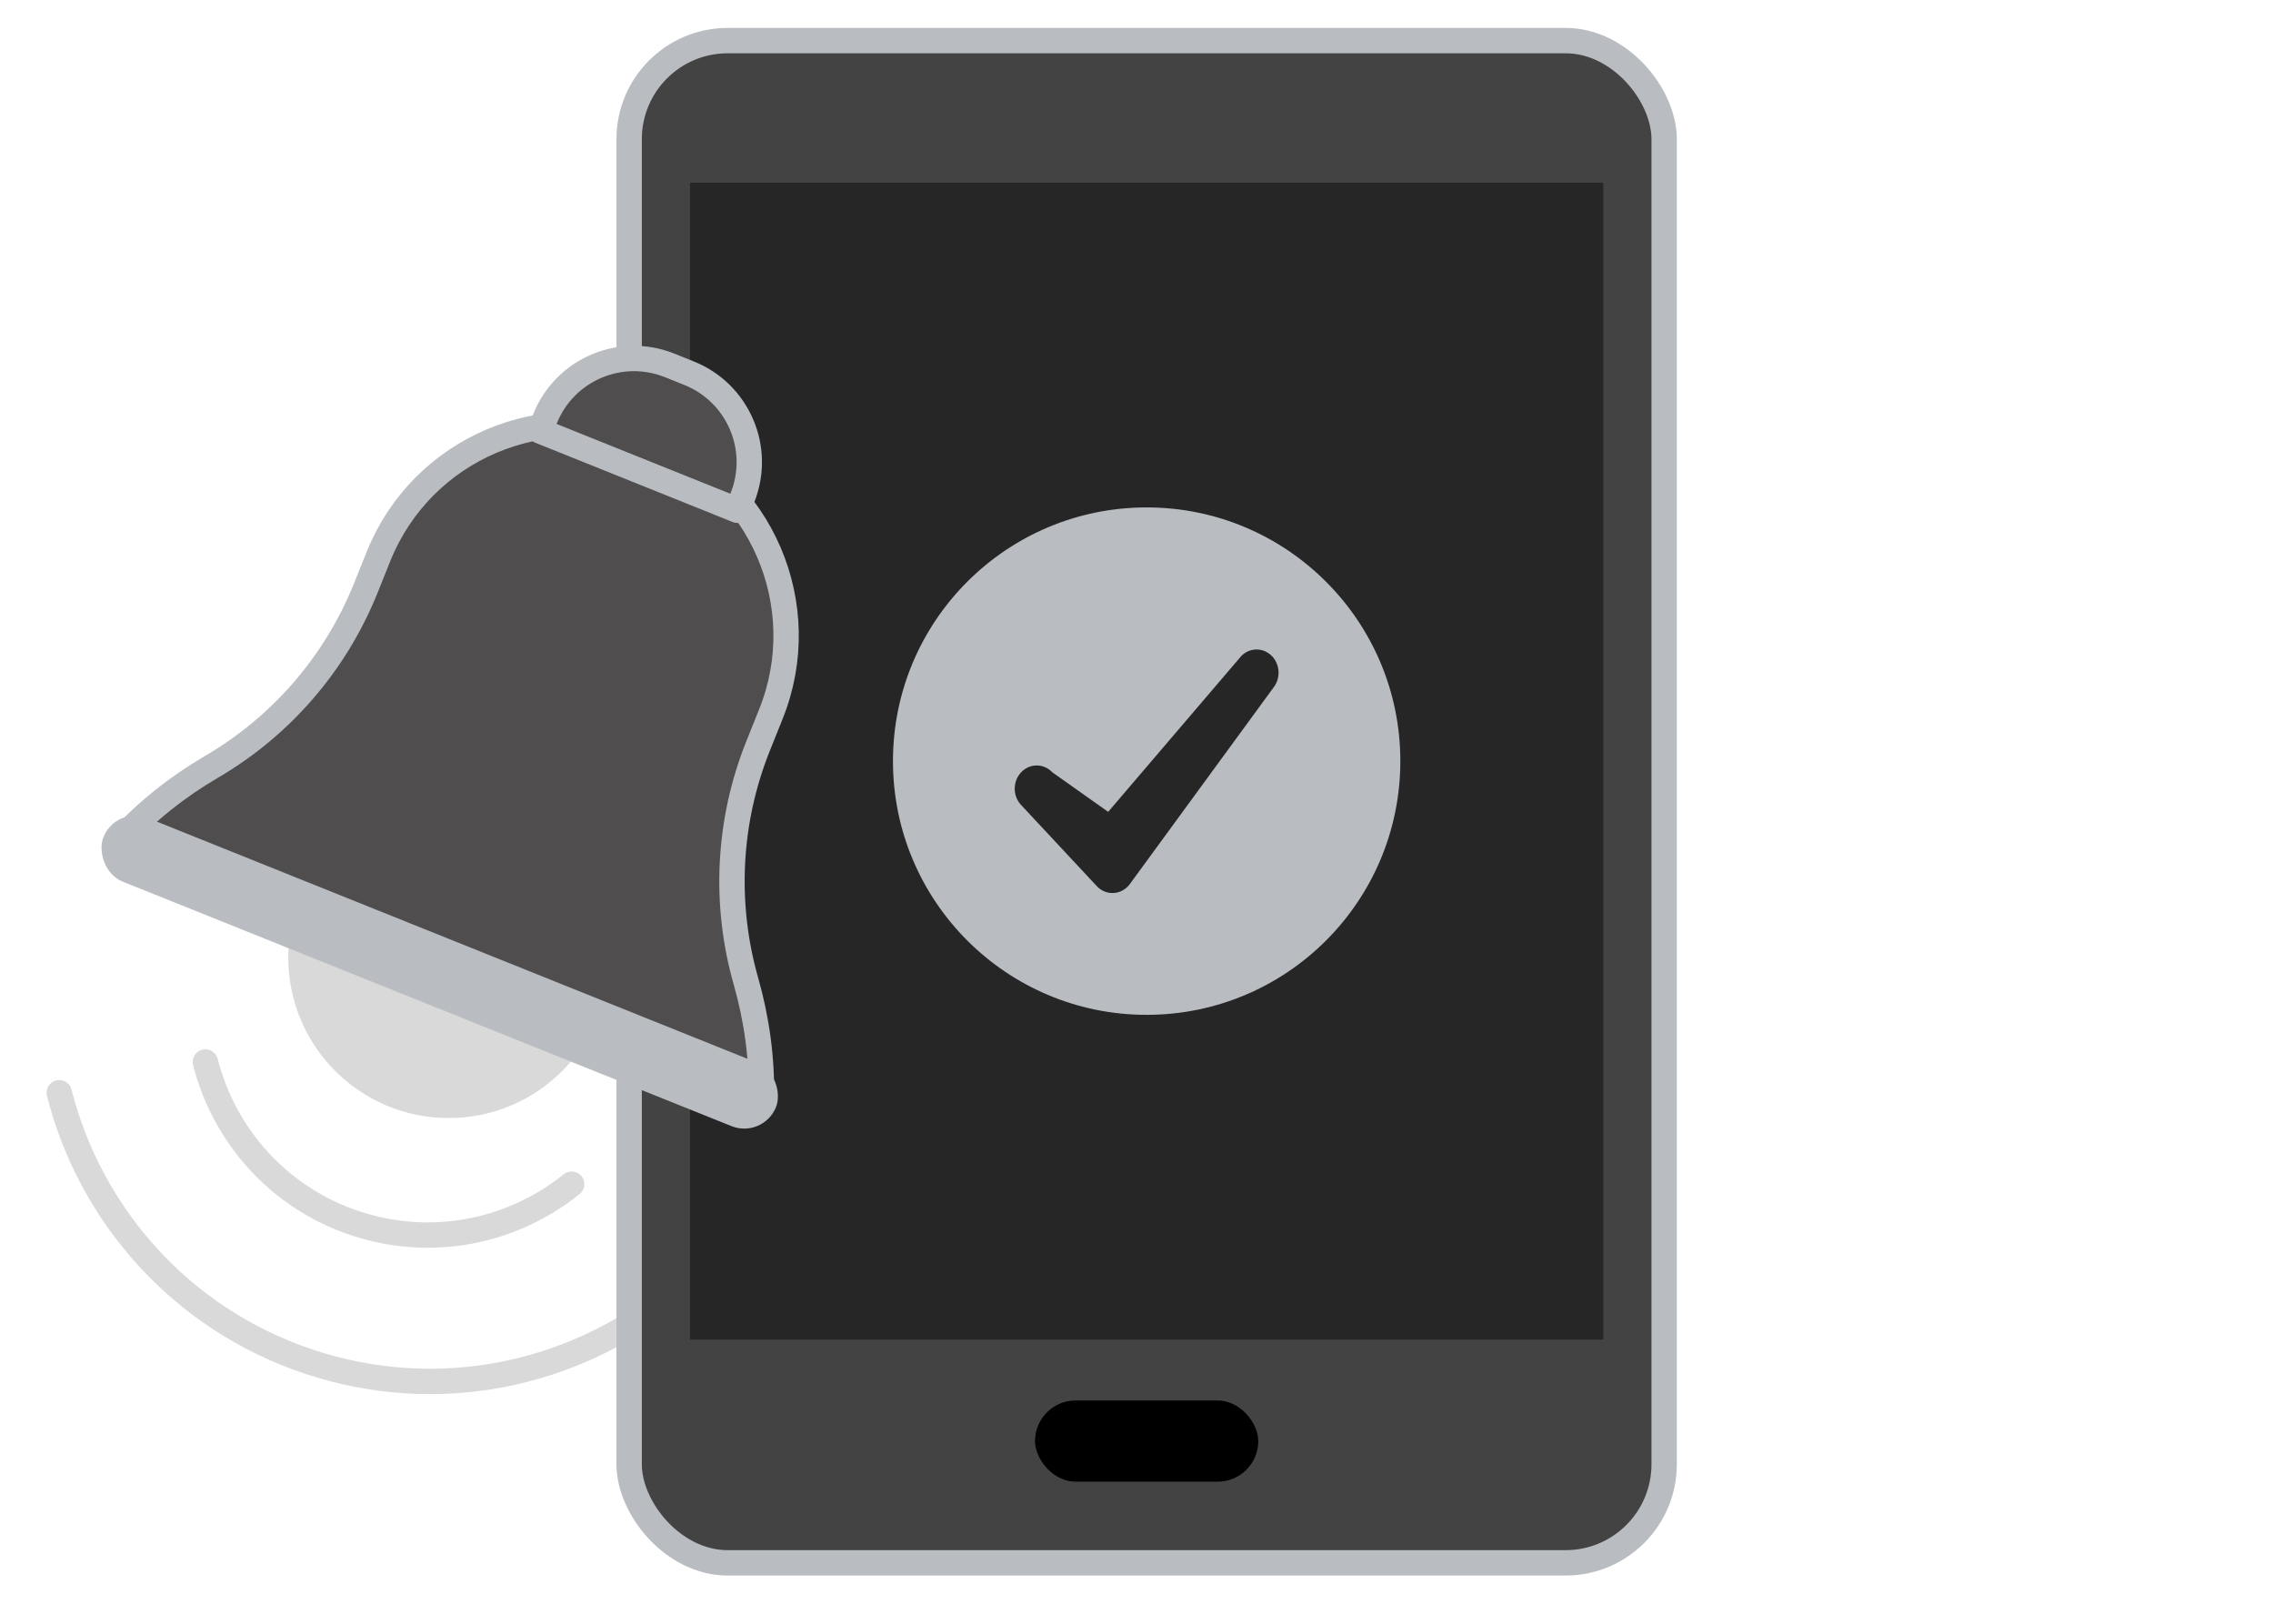 <svg width="112" height="80" viewBox="0 0 112 80" fill="none" xmlns="http://www.w3.org/2000/svg">
<path d="M10.12 52.323C11.036 55.926 13.709 59.003 17.497 60.267C21.285 61.531 25.27 60.676 28.166 58.344" stroke="#D9D9D9" stroke-width="1.25" stroke-miterlimit="10" stroke-linecap="round" stroke-linejoin="round"/>
<path d="M2.919 53.839C4.445 59.848 8.903 64.98 15.221 67.088C21.54 69.196 28.186 67.77 33.015 63.882" stroke="#D9D9D9" stroke-width="1.25" stroke-miterlimit="10" stroke-linecap="round" stroke-linejoin="round"/>
<rect x="31" y="2" width="51" height="75" rx="4.857" fill="#434343" stroke="#B9BDC2" stroke-width="1.25" stroke-miterlimit="10" stroke-linecap="round" stroke-linejoin="round"/>
<rect x="34" y="9" width="45" height="57" fill="#262626"/>
<circle cx="56.5" cy="37.5" r="12.5" fill="#B9BDC2"/>
<path fill-rule="evenodd" clip-rule="evenodd" d="M62.593 32.25C63.061 32.645 63.136 33.364 62.763 33.857L55.661 43.571C55.468 43.825 55.183 43.98 54.875 43.998C54.567 44.016 54.267 43.895 54.049 43.665L50.317 39.664C49.894 39.218 49.894 38.494 50.317 38.048C50.74 37.602 51.426 37.602 51.849 38.048L54.604 39.999L61.071 32.429C61.444 31.936 62.126 31.856 62.593 32.25Z" fill="#262626"/>
<rect x="51" y="69" width="11" height="4" rx="2" fill="black"/>
<circle cx="22.111" cy="47.178" r="7.907" fill="#D9D9D9"/>
<path d="M36.756 48.344C35.669 44.535 35.868 40.454 37.359 36.741L37.986 35.178C40.124 29.855 37.529 23.798 32.19 21.655C26.851 19.511 20.788 22.09 18.65 27.413L18.023 28.976C16.531 32.69 13.853 35.774 10.433 37.774C8.752 38.756 7.221 39.968 5.908 41.404L21.711 47.75L37.514 54.096C37.558 52.151 37.287 50.215 36.756 48.344Z" fill="#4F4D4D" stroke="#B9BDC2" stroke-width="1.25" stroke-miterlimit="10" stroke-linecap="round" stroke-linejoin="round"/>
<rect x="5.726" y="39.676" width="35.71" height="3.371" rx="1.686" transform="rotate(21.879 5.726 39.676)" fill="#B9BDC2"/>
<path d="M26.857 20.625C27.829 18.206 30.578 17.032 32.998 18.003L33.957 18.389C36.377 19.36 37.551 22.11 36.579 24.529L36.334 25.139L26.613 21.235L26.857 20.625Z" fill="#4F4D4D" stroke="#B9BDC2" stroke-width="1.25" stroke-miterlimit="10" stroke-linecap="round" stroke-linejoin="round"/>
</svg>
